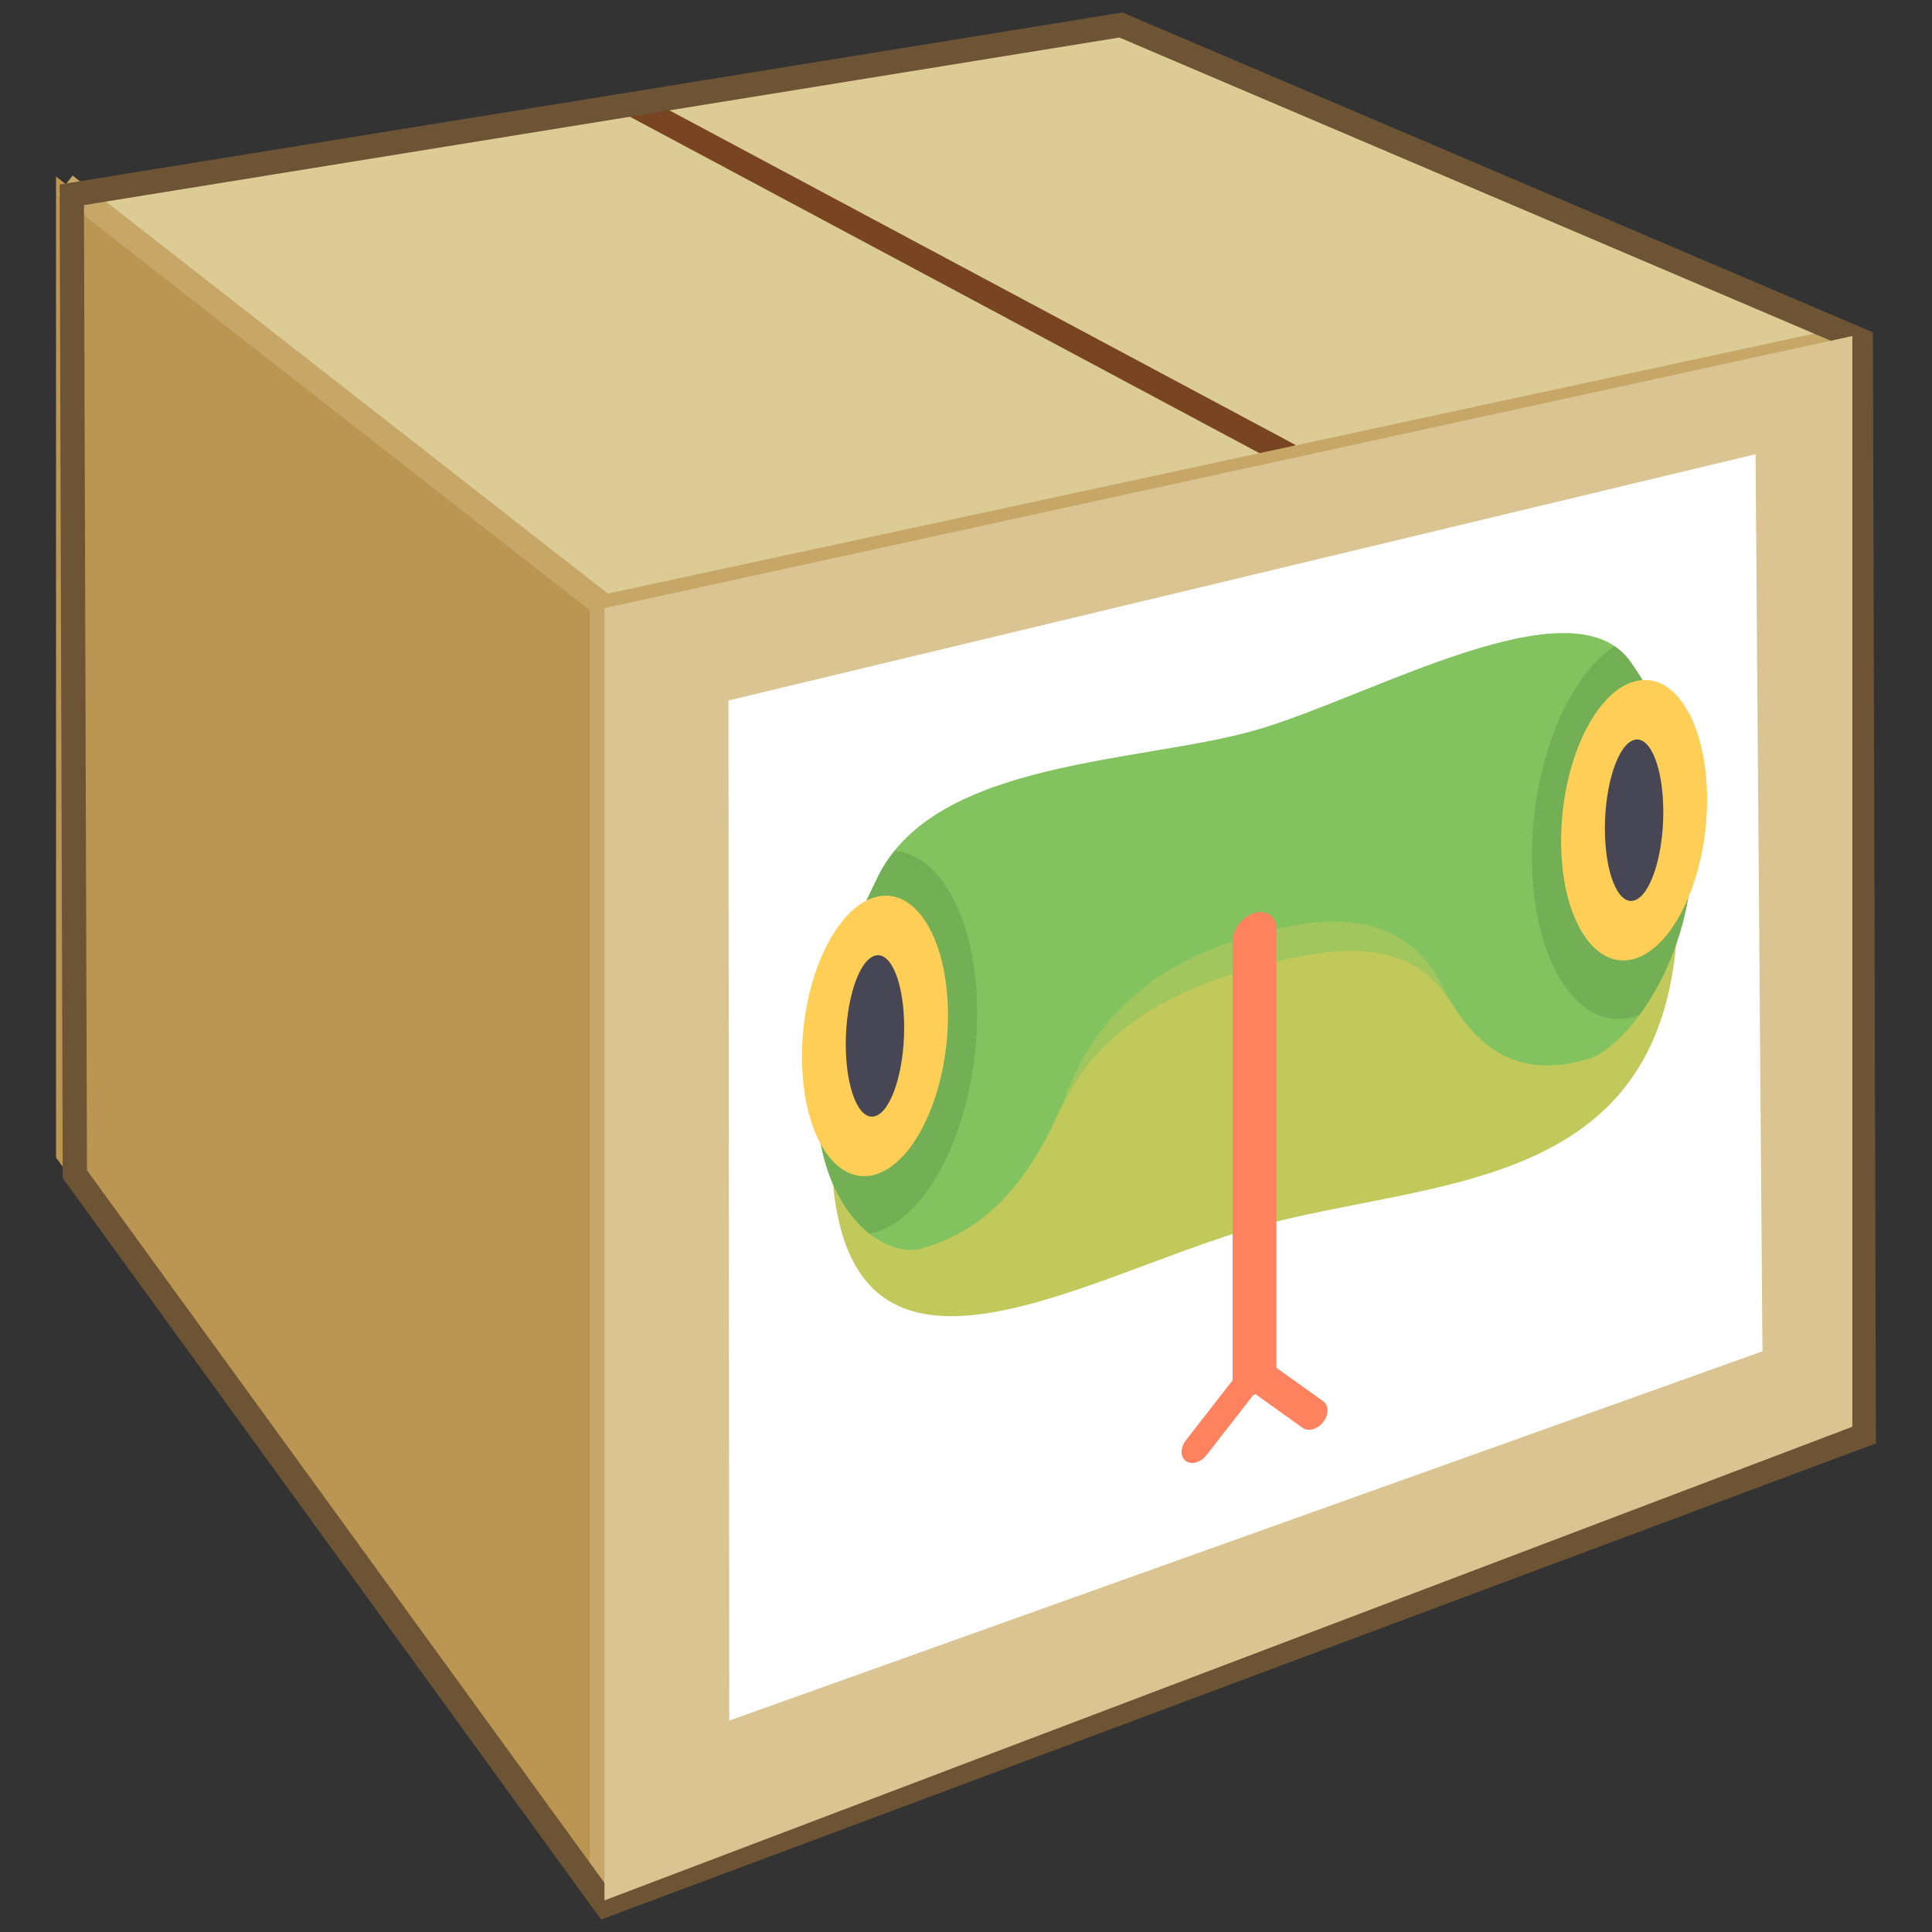 <?xml version="1.0" encoding="UTF-8" standalone="no"?>
<!-- Created with Inkscape (http://www.inkscape.org/) -->

<svg
   xmlns:dc="http://purl.org/dc/elements/1.1/"
   xmlns:cc="http://creativecommons.org/ns#"
   xmlns:rdf="http://www.w3.org/1999/02/22-rdf-syntax-ns#"
   xmlns:svg="http://www.w3.org/2000/svg"
   xmlns="http://www.w3.org/2000/svg"
   xmlns:xlink="http://www.w3.org/1999/xlink"
   xmlns:sodipodi="http://sodipodi.sourceforge.net/DTD/sodipodi-0.dtd"
   xmlns:inkscape="http://www.inkscape.org/namespaces/inkscape"
   width="200"
   height="200"
   viewBox="0 0 200 200"
   id="svg2"
   version="1.1"
   inkscape:version="0.91 r13725"
   sodipodi:docname="logo.svg">
  <rect x="0" y="0" width="200" height="200" fill="#333333" stroke="none"/>
  <defs
     id="defs4">
    <linearGradient
       gradientUnits="userSpaceOnUse"
       gradientTransform="matrix(0.893,0,0,1.12,-863.537,648.409)"
       y2="758.559"
       x2="2230.076"
       y1="758.559"
       x1="2235.912"
       id="linearGradient3501"
       xlink:href="#linearGradient3373" />
    <linearGradient
       id="linearGradient3373">
      <stop
         stop-color="#a28650"
         id="stop3375"
         offset="0" />
      <stop
         stop-color="#dac491"
         id="stop3377"
         offset="1" />
    </linearGradient>
    <linearGradient
       gradientUnits="userSpaceOnUse"
       y2="457.832"
       x2="3500.532"
       y1="457.832"
       x1="3462.438"
       gradientTransform="matrix(0.561,0,0,1.782,-863.537,648.409)"
       id="linearGradient3498"
       xlink:href="#linearGradient3357" />
    <linearGradient
       id="linearGradient3357">
      <stop
         stop-color="#bb9652"
         id="stop3359"
         offset="0" />
      <stop
         stop-color="#d4bf8a"
         id="stop3361"
         offset="1" />
    </linearGradient>
    <linearGradient
       gradientUnits="userSpaceOnUse"
       gradientTransform="matrix(1.747,0,0,0.572,-863.537,648.409)"
       y2="1396.606"
       x2="1143.897"
       y1="1396.606"
       x1="1116.739"
       id="linearGradient3504"
       xlink:href="#linearGradient3365" />
    <linearGradient
       id="linearGradient3365">
      <stop
         stop-color="#dccb94"
         id="stop3367"
         offset="0" />
      <stop
         stop-color="#c4a95a"
         id="stop3369"
         offset="1" />
    </linearGradient>
  </defs>
  <sodipodi:namedview
     id="base"
     pagecolor="#ffffff"
     bordercolor="#666666"
     borderopacity="1.0"
     inkscape:pageopacity="0.0"
     inkscape:pageshadow="2"
     inkscape:zoom="1.4"
     inkscape:cx="-215.37288"
     inkscape:cy="72.497629"
     inkscape:document-units="px"
     inkscape:current-layer="layer1"
     showgrid="false"
     inkscape:window-width="1600"
     inkscape:window-height="873"
     inkscape:window-x="0"
     inkscape:window-y="27"
     inkscape:window-maximized="1"
     units="px" />
  <g
     inkscape:label="Capa 1"
     inkscape:groupmode="layer"
     id="layer1"
     transform="translate(0,-852.362)">
    <path
       inkscape:connector-curvature="0"
       id="path4198"
       d="m 160.571,620.219 0,-128 128,0 128,0 0,128 0,128 -128,0 -128,0 0,-128 z"
       style="fill:#fefefd" />
    <g
       id="g4638"
       transform="translate(705.714,109.286)">
      <path
         style="fill:#d3bc5f;fill-rule:evenodd;stroke-width:1px;stroke-linejoin:round;stroke-miterlimit:4"
         inkscape:connector-curvature="0"
         stroke-miterlimit="4"
         id="path2894"
         d="m -590.247,745.402 76.291,32.458 0,112.912 -76.291,-56.301 0,-89.07 z" />
      <path
         style="fill:url(#linearGradient3504);fill-rule:evenodd;stroke-width:1px;stroke-linejoin:round;stroke-miterlimit:4"
         inkscape:connector-curvature="0"
         stroke-miterlimit="4"
         id="path2896"
         d="m -699.025,762.238 55.887,43.794 129.182,-28.171 -76.291,-32.458 -108.778,16.836 z" />
      <path
         style="fill:url(#linearGradient3498);fill-rule:evenodd;stroke-width:1px;stroke-linejoin:round;stroke-miterlimit:4"
         inkscape:connector-curvature="0"
         stroke-miterlimit="4"
         id="path2900"
         d="m -699.913,761.35 55.887,43.794 0,133.771 -55.887,-76.003 0,-101.562 z" />
      <path
         style="fill:none;fill-rule:evenodd;stroke:#784421;stroke-width:2.511px"
         inkscape:connector-curvature="0"
         id="path2575"
         d="m -640.452,753.766 68.254,36.476" />
      <path
         style="fill:none;fill-rule:evenodd;stroke:#c7a768;stroke-width:2.511px"
         inkscape:connector-curvature="0"
         id="path3353"
         d="m -698.968,762.242 55.872,43.631 129.636,-27.936" />
      <path
         style="fill:none;fill-rule:evenodd;stroke:#c7a768;stroke-width:2.511px"
         inkscape:connector-curvature="0"
         id="path3355"
         d="m -643.409,805.559 0,134.344" />
      <path
         style="fill:none;fill-rule:evenodd;stroke:#6c5434;stroke-width:2.511px"
         inkscape:connector-curvature="0"
         id="path3351"
         d="m -698.281,763.242 0.314,101.386 54.931,75.647 130.264,-48.653 -0.314,-113.314 -76.589,-32.644 -108.606,17.578 z" />
      <path
         style="fill:url(#linearGradient3501);fill-rule:evenodd;stroke-width:1px;stroke-linejoin:round;stroke-miterlimit:4"
         inkscape:connector-curvature="0"
         stroke-miterlimit="4"
         id="path2898"
         d="m -643.139,806.032 0,133.771 129.182,-49.03 0,-112.912 -129.182,28.171 z" />
      <path
         sodipodi:nodetypes="ccccc"
         style="fill:#ffffff;fill-opacity:1;fill-rule:evenodd;stroke-width:1px;stroke-linejoin:round;stroke-miterlimit:4"
         inkscape:connector-curvature="0"
         stroke-miterlimit="4"
         id="path2898-1"
         d="m -630.305,815.589 0.089,105.601 106.95,-38.225 -0.714,-92.869 z" />
      <g
         transform="matrix(0.183,-0.052,0,0.183,-622.693,821.221)"
         id="g3393">
        <path
           inkscape:connector-curvature="0"
           style="fill:#c1c95a"
           d="m 16.516,224.391 c 0,166.249 137.882,115.798 239.484,115.621 101.602,0.176 239.484,50.627 239.484,-115.621 l -132.13,-58.107 -214.71,0 -132.128,58.107 z"
           id="path3" />
        <path
           inkscape:connector-curvature="0"
           style="fill:#a1c65d"
           d="m 99.097,273.639 14.136,0 c 12.816,-7.003 25.392,-18.411 36.376,-36.893 25.234,-42.457 79.794,-43.74 106.392,-43.74 26.598,0 81.158,1.283 106.392,43.74 10.984,18.482 23.56,29.891 36.376,36.893 l 14.136,0 0,-148.646 -313.808,0 0,148.646 z"
           id="path5" />
        <path
           inkscape:connector-curvature="0"
           style="fill:#82c35f"
           d="M 468.783,80.706 C 436.047,24.34 320.921,58.929 256.001,58.929 c -64.92,0 -180.048,-34.589 -212.784,21.777 -76.611,131.913 -8.184,217.707 24.552,217.707 25.308,0 57.48,-8.71 81.84,-64.419 25.234,-57.709 79.794,-59.452 106.392,-59.452 26.598,0 81.158,1.743 106.392,59.452 24.359,55.709 56.533,64.419 81.84,64.419 32.735,0 101.162,-85.794 24.55,-217.707 z"
           id="path7" />
        <g
           id="g9">
          <path
             inkscape:connector-curvature="0"
             style="fill:#73af55"
             d="m 38.122,281.598 c 1.055,0.106 2.099,0.297 3.168,0.297 31.926,0 57.807,-48.064 57.807,-107.355 0,-52.262 -20.118,-95.755 -46.75,-105.342 -3.484,3.345 -6.582,7.121 -9.13,11.507 -56.654,97.551 -33.984,169.831 -5.095,200.893 z"
             id="path11" />
          <path
             inkscape:connector-curvature="0"
             style="fill:#73af55"
             d="m 473.882,281.598 c -1.055,0.106 -2.099,0.297 -3.168,0.297 -31.926,0 -57.807,-48.064 -57.807,-107.355 0,-52.262 20.118,-95.755 46.75,-105.342 3.484,3.345 6.582,7.121 9.13,11.507 56.654,97.551 33.985,169.831 5.095,200.893 z"
             id="path13" />
        </g>
        <ellipse
           style="fill:#ffce56"
           cx="41.29"
           cy="170.715"
           rx="41.29"
           ry="78.452"
           id="ellipse15" />
        <ellipse
           style="fill:#464655"
           cx="41.29"
           cy="170.715"
           rx="16.516"
           ry="45.419"
           id="ellipse17" />
        <ellipse
           style="fill:#ffce56"
           cx="470.711"
           cy="170.715"
           rx="41.29"
           ry="78.452"
           id="ellipse19" />
        <ellipse
           style="fill:#464655"
           cx="470.711"
           cy="170.715"
           rx="16.516"
           ry="45.419"
           id="ellipse21" />
        <path
           inkscape:connector-curvature="0"
           style="fill:#ff825f"
           d="m 294.871,449.477 -26.549,-26.549 c 0.011,-0.218 0.065,-0.424 0.065,-0.645 l 0,-247.742 c 0,-6.839 -5.548,-12.387 -12.387,-12.387 -6.839,0 -12.387,5.548 -12.387,12.387 l 0,247.742 c 0,0.221 0.054,0.427 0.065,0.645 l -26.549,26.549 c -3.226,3.226 -3.226,8.452 0,11.678 3.226,3.226 8.451,3.226 11.677,0 l 26.549,-26.549 c 0.218,0.011 0.424,0.065 0.644,0.065 0.22,0 0.427,-0.054 0.645,-0.065 l 26.549,26.549 c 1.613,1.613 3.725,2.42 5.838,2.42 2.113,0 4.226,-0.806 5.838,-2.42 3.228,-3.226 3.228,-8.452 0.002,-11.678 z"
           id="path23" />
      </g>
    </g>
  </g>
</svg>
